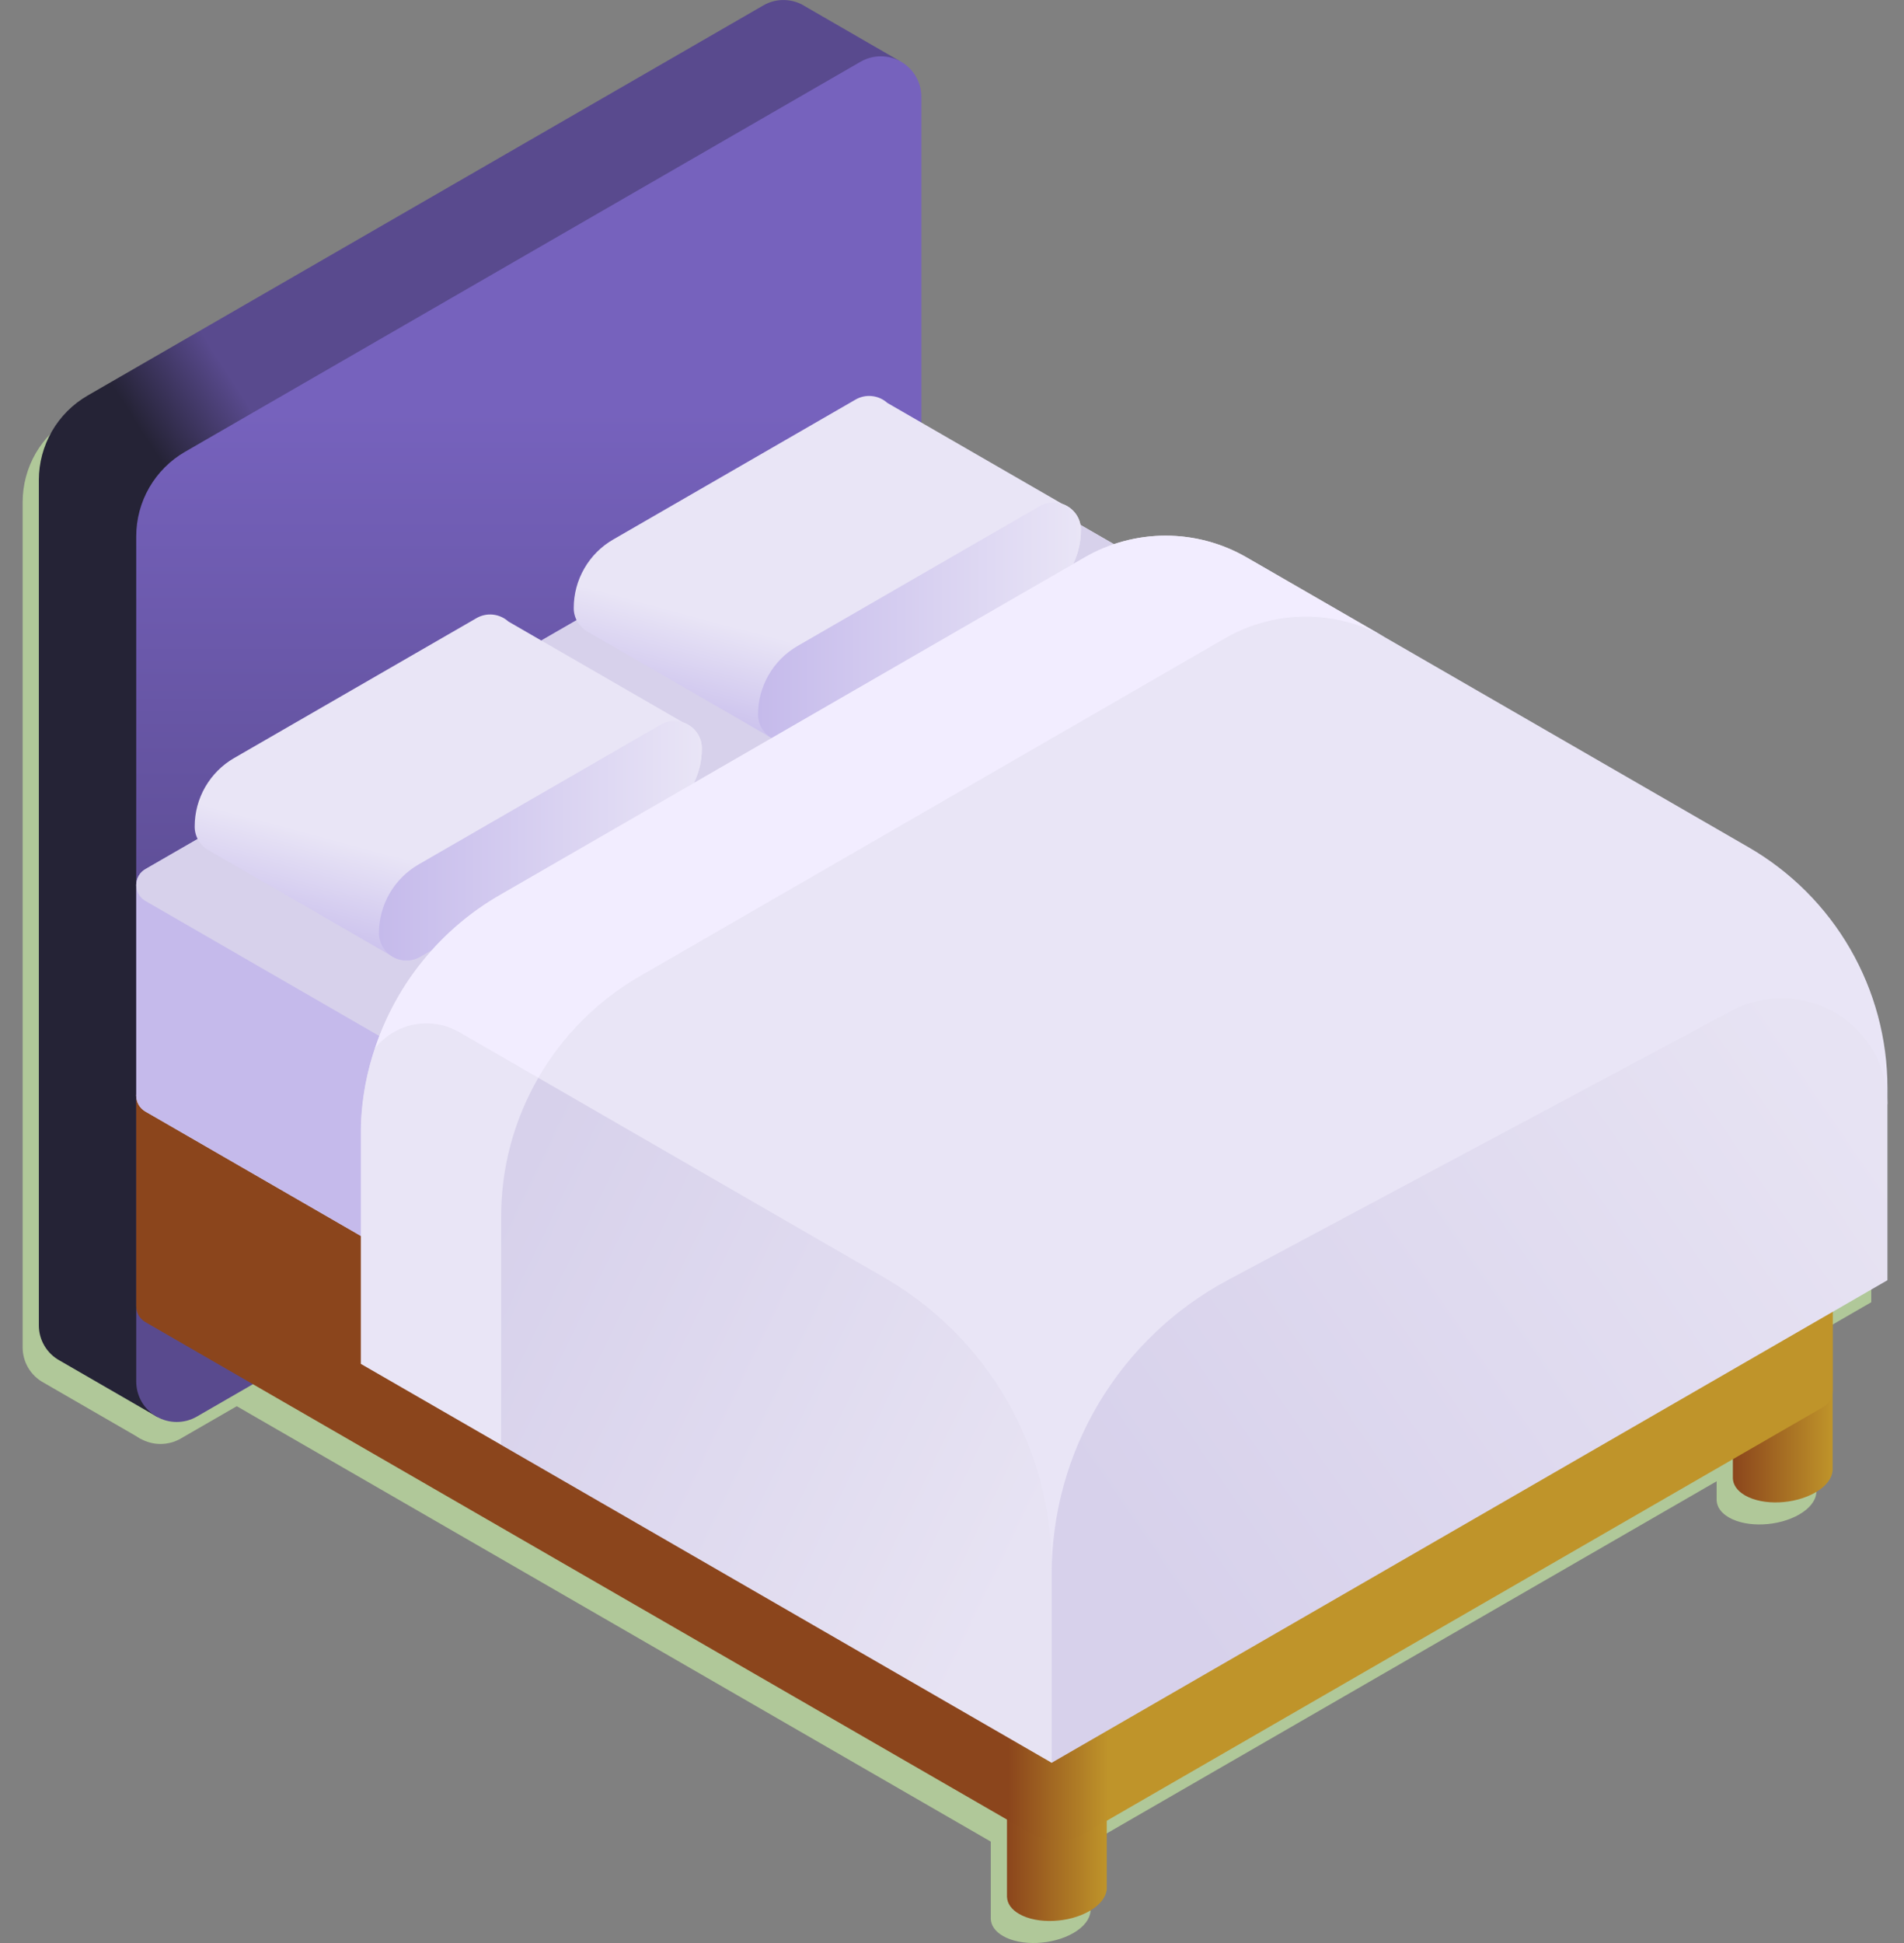<svg width="49" height="50" viewBox="0 0 49 50" fill="none" xmlns="http://www.w3.org/2000/svg">
<rect x="0" y="0" width="49" height="50" fill="#808080" stroke="none"/>
<path d="M28.066 37.082L25.498 37.259V49.385H25.499C25.506 49.548 25.609 49.702 25.811 49.819C26.276 50.087 27.086 50.053 27.622 49.744C27.898 49.585 28.046 49.384 28.063 49.19H28.066V37.082Z" fill="#B0C899"/>
<path d="M46.746 26.311L44.178 26.488V38.614H44.179C44.187 38.777 44.29 38.931 44.492 39.048C44.956 39.316 45.766 39.283 46.303 38.973C46.578 38.814 46.727 38.613 46.743 38.419H46.746V26.311Z" fill="#B0C899"/>
<path d="M22.721 2.127L20.324 0.742L20.323 0.744C20.162 0.635 19.974 0.574 19.78 0.567C19.586 0.561 19.394 0.609 19.226 0.707L1.838 10.746C1.457 10.966 1.14 11.283 0.919 11.664C0.699 12.046 0.583 12.479 0.583 12.919V34.669C0.582 34.854 0.631 35.036 0.725 35.196C0.819 35.356 0.954 35.488 1.117 35.577L3.6 37.012C3.607 37.016 3.613 37.02 3.62 37.023L3.634 37.032L3.635 37.031L22.72 2.128L22.721 2.127Z" fill="#B0C899"/>
<path d="M3.089 36.117V14.368C3.089 13.927 3.205 13.494 3.425 13.113C3.645 12.731 3.962 12.414 4.344 12.194L21.731 2.155C21.89 2.064 22.069 2.016 22.252 2.016C22.435 2.016 22.614 2.064 22.773 2.155C22.931 2.247 23.063 2.378 23.154 2.537C23.245 2.695 23.294 2.875 23.293 3.058V24.806C23.293 25.247 23.177 25.68 22.957 26.061C22.737 26.443 22.42 26.76 22.038 26.98L4.651 37.019C4.492 37.11 4.313 37.158 4.13 37.158C3.947 37.158 3.768 37.11 3.609 37.019C3.451 36.928 3.32 36.796 3.228 36.638C3.137 36.479 3.089 36.3 3.089 36.117Z" fill="#B0C899"/>
<path d="M46.511 30.532L23.761 17.398C23.539 17.269 23.286 17.201 23.029 17.201C22.772 17.201 22.52 17.269 22.297 17.398L3.327 28.35C3.254 28.392 3.194 28.451 3.153 28.523C3.111 28.595 3.089 28.677 3.09 28.76V34.179C3.089 34.263 3.111 34.344 3.153 34.416C3.194 34.489 3.254 34.548 3.327 34.589L26.076 47.724C26.298 47.852 26.551 47.92 26.808 47.92C27.065 47.92 27.317 47.852 27.54 47.724L46.511 36.771C46.584 36.729 46.645 36.668 46.686 36.595C46.728 36.522 46.749 36.438 46.747 36.354H46.747V30.948C46.749 30.864 46.728 30.781 46.686 30.708C46.645 30.634 46.584 30.574 46.511 30.532H46.511Z" fill="#B0C899"/>
<path d="M26.075 42.306L3.326 29.171C3.253 29.13 3.194 29.07 3.152 28.998C3.11 28.926 3.088 28.844 3.088 28.761C3.088 28.678 3.11 28.596 3.152 28.524C3.194 28.452 3.253 28.392 3.326 28.351L22.296 17.398C22.519 17.27 22.771 17.202 23.028 17.202C23.285 17.202 23.538 17.27 23.76 17.398L46.51 30.532C46.582 30.574 46.641 30.634 46.683 30.706C46.725 30.778 46.747 30.859 46.747 30.942C46.747 31.026 46.725 31.107 46.683 31.179C46.641 31.251 46.582 31.311 46.51 31.353L27.539 42.306C27.316 42.434 27.064 42.502 26.807 42.502C26.55 42.502 26.297 42.434 26.075 42.306Z" fill="#B0C899"/>
<path d="M46.511 25.113L23.761 11.979C23.539 11.85 23.286 11.783 23.029 11.783C22.772 11.783 22.52 11.85 22.297 11.979L3.327 22.931C3.254 22.973 3.194 23.032 3.153 23.104C3.111 23.176 3.089 23.258 3.09 23.341V28.76C3.089 28.844 3.111 28.925 3.153 28.997C3.194 29.07 3.254 29.129 3.327 29.171L26.076 42.305C26.298 42.434 26.551 42.501 26.808 42.501C27.065 42.501 27.317 42.434 27.54 42.305L46.511 31.352C46.584 31.31 46.645 31.25 46.686 31.176C46.728 31.103 46.749 31.019 46.747 30.935H46.747V25.529C46.749 25.445 46.728 25.362 46.686 25.289C46.644 25.215 46.584 25.155 46.511 25.113Z" fill="#B0C899"/>
<path d="M26.075 36.886L3.326 23.752C3.253 23.711 3.194 23.651 3.152 23.579C3.11 23.507 3.088 23.425 3.088 23.342C3.088 23.259 3.11 23.177 3.152 23.105C3.194 23.033 3.253 22.974 3.326 22.932L22.296 11.979C22.519 11.851 22.771 11.783 23.028 11.783C23.285 11.783 23.538 11.851 23.76 11.979L46.51 25.113C46.582 25.155 46.641 25.215 46.683 25.287C46.725 25.359 46.747 25.44 46.747 25.524C46.747 25.607 46.725 25.688 46.683 25.76C46.641 25.832 46.582 25.892 46.51 25.934L27.539 36.886C27.316 37.015 27.064 37.082 26.807 37.082C26.55 37.082 26.297 37.015 26.075 36.886Z" fill="#B0C899"/>
<path d="M17.403 19.295C17.334 19.235 17.254 19.189 17.168 19.159L12.665 16.56C12.555 16.46 12.415 16.398 12.268 16.383C12.12 16.368 11.971 16.4 11.842 16.474L5.61 20.072C5.301 20.251 5.044 20.508 4.865 20.818C4.687 21.127 4.593 21.478 4.593 21.835C4.592 21.965 4.627 22.092 4.695 22.202C4.762 22.312 4.858 22.402 4.973 22.461L9.644 25.158C9.753 25.234 9.882 25.277 10.015 25.282C10.149 25.288 10.28 25.255 10.396 25.188L16.627 21.59C16.937 21.411 17.194 21.154 17.373 20.845C17.551 20.535 17.645 20.184 17.645 19.827C17.646 19.726 17.625 19.626 17.583 19.534C17.541 19.443 17.479 19.361 17.403 19.296V19.295Z" fill="#B0C899"/>
<path d="M10.354 22.813L16.586 19.215C16.694 19.153 16.815 19.12 16.939 19.12C17.063 19.12 17.185 19.153 17.292 19.215C17.4 19.277 17.489 19.366 17.551 19.473C17.613 19.581 17.645 19.703 17.645 19.826C17.645 20.184 17.551 20.535 17.373 20.844C17.194 21.154 16.937 21.411 16.628 21.59L10.396 25.188C10.288 25.25 10.166 25.282 10.042 25.282C9.918 25.282 9.797 25.25 9.689 25.188C9.582 25.126 9.493 25.037 9.431 24.929C9.369 24.822 9.336 24.7 9.336 24.576C9.336 24.219 9.43 23.867 9.609 23.558C9.788 23.248 10.045 22.991 10.354 22.813Z" fill="#B0C899"/>
<path d="M27.158 13.671C27.089 13.611 27.009 13.565 26.923 13.535L22.421 10.936C22.31 10.837 22.171 10.775 22.023 10.759C21.875 10.744 21.726 10.776 21.598 10.851L15.366 14.449C15.057 14.627 14.8 14.884 14.621 15.194C14.442 15.503 14.348 15.854 14.348 16.211C14.347 16.341 14.383 16.468 14.45 16.578C14.517 16.688 14.614 16.778 14.729 16.837L19.399 19.533C19.509 19.609 19.638 19.653 19.771 19.658C19.904 19.663 20.036 19.63 20.151 19.563L26.383 15.965C26.692 15.787 26.949 15.53 27.128 15.22C27.307 14.911 27.401 14.56 27.401 14.202C27.401 14.101 27.38 14.002 27.338 13.91C27.296 13.818 27.235 13.737 27.158 13.671L27.158 13.671Z" fill="#B0C899"/>
<path d="M20.11 17.189L26.341 13.591C26.449 13.529 26.571 13.496 26.695 13.496C26.819 13.496 26.941 13.528 27.048 13.59C27.155 13.652 27.245 13.742 27.307 13.849C27.369 13.956 27.401 14.078 27.401 14.202C27.401 14.56 27.307 14.911 27.128 15.22C26.95 15.53 26.693 15.787 26.383 15.966L20.151 19.564C20.044 19.625 19.922 19.658 19.798 19.658C19.674 19.658 19.552 19.625 19.445 19.564C19.338 19.502 19.249 19.412 19.187 19.305C19.125 19.198 19.092 19.076 19.092 18.952C19.092 18.595 19.186 18.243 19.365 17.934C19.544 17.624 19.8 17.367 20.11 17.189H20.11Z" fill="#B0C899"/>
<path d="M26.648 45.928L48.157 28.975V28.56C48.157 27.305 47.826 26.072 47.199 24.986C46.572 23.899 45.669 22.997 44.582 22.369L31.662 14.909C31.029 14.544 30.311 14.351 29.581 14.351C28.85 14.351 28.132 14.544 27.499 14.909L12.443 23.602C11.408 24.2 10.539 25.048 9.916 26.069C9.293 27.09 8.936 28.25 8.878 29.445L26.648 45.928Z" fill="#B0C899"/>
<path d="M22.336 33.441L11.406 27.13C11.054 26.926 10.641 26.856 10.242 26.932C9.843 27.008 9.484 27.226 9.232 27.544L12.479 37.747V37.748L26.648 45.929V40.91C26.648 39.396 26.25 37.908 25.493 36.597C24.736 35.286 23.647 34.198 22.336 33.441H22.336Z" fill="#B0C899"/>
<path d="M31.184 33.506L44.151 26.573C44.566 26.352 45.031 26.241 45.501 26.253C45.971 26.264 46.43 26.398 46.834 26.639C47.237 26.881 47.571 27.223 47.803 27.633C48.035 28.042 48.157 28.504 48.157 28.974V33.511L26.648 45.929V41.073C26.648 39.519 27.07 37.995 27.869 36.662C28.668 35.329 29.814 34.238 31.184 33.506H31.184Z" fill="#B0C899"/>
<path d="M31.662 14.909C31.029 14.544 30.311 14.351 29.581 14.351C28.85 14.351 28.132 14.544 27.499 14.909L12.443 23.602C10.926 24.478 9.783 25.881 9.232 27.544L13.436 28.302C14.064 27.215 14.966 26.312 16.053 25.685L31.11 16.992C31.737 16.63 32.447 16.438 33.171 16.435C33.894 16.431 34.606 16.617 35.237 16.973L31.662 14.909Z" fill="#B0C899"/>
<path d="M12.479 37.746V31.875C12.479 30.621 12.809 29.389 13.436 28.302L11.406 27.13C11.054 26.926 10.641 26.856 10.242 26.932C9.842 27.008 9.484 27.226 9.232 27.544C8.985 28.268 8.862 29.028 8.869 29.792V35.663L12.479 37.746Z" fill="#B0C899"/>
<g style="mix-blend-mode:luminosity">
<path d="M28.483 36.515L25.915 36.692V48.818H25.916C25.923 48.981 26.026 49.136 26.228 49.252C26.693 49.52 27.503 49.487 28.039 49.177C28.315 49.018 28.463 48.817 28.48 48.623H28.483V36.515Z" fill="url(#paint0_linear_115:208)"/>
<path d="M47.163 25.744L44.596 25.922V38.047H44.596C44.604 38.21 44.707 38.365 44.909 38.481C45.373 38.749 46.183 38.716 46.72 38.406C46.995 38.247 47.144 38.046 47.16 37.852H47.163V25.744Z" fill="url(#paint1_linear_115:208)"/>
<path d="M23.138 1.561L20.741 0.176L20.74 0.177C20.579 0.068 20.391 0.007 20.197 0.001C20.003 -0.006 19.811 0.042 19.643 0.14L2.255 10.179C1.874 10.399 1.557 10.716 1.336 11.098C1.116 11.479 1 11.912 1 12.353V34.102C0.999 34.287 1.048 34.469 1.142 34.629C1.236 34.789 1.371 34.921 1.534 35.01L4.017 36.445C4.024 36.449 4.03 36.453 4.037 36.457L4.051 36.465L4.052 36.464L23.137 1.562L23.138 1.561Z" fill="url(#paint2_linear_115:208)"/>
<path d="M3.506 35.55V13.801C3.506 13.36 3.622 12.927 3.842 12.546C4.063 12.164 4.379 11.847 4.761 11.627L22.148 1.588C22.307 1.497 22.486 1.449 22.669 1.449C22.852 1.449 23.032 1.497 23.19 1.588C23.348 1.68 23.48 1.811 23.571 1.97C23.663 2.128 23.711 2.308 23.711 2.491V24.24C23.711 24.68 23.595 25.113 23.374 25.495C23.154 25.876 22.837 26.193 22.456 26.413L5.068 36.452C4.91 36.544 4.73 36.592 4.547 36.592C4.364 36.592 4.185 36.544 4.027 36.452C3.868 36.361 3.737 36.229 3.645 36.071C3.554 35.913 3.506 35.733 3.506 35.55Z" fill="url(#paint3_linear_115:208)"/>
<path d="M46.927 29.965L24.178 16.831C23.955 16.702 23.703 16.635 23.446 16.635C23.189 16.635 22.936 16.702 22.713 16.831L3.743 27.784C3.671 27.825 3.611 27.884 3.569 27.956C3.528 28.029 3.506 28.11 3.506 28.194V33.612C3.506 33.696 3.528 33.778 3.569 33.85C3.611 33.922 3.671 33.981 3.743 34.023L26.492 47.157C26.715 47.285 26.967 47.353 27.224 47.353C27.481 47.353 27.734 47.285 27.957 47.157L46.927 36.204C47 36.162 47.061 36.102 47.103 36.028C47.144 35.955 47.165 35.871 47.163 35.787H47.164V30.381C47.166 30.297 47.144 30.214 47.103 30.141C47.061 30.067 47.001 30.007 46.927 29.965H46.927Z" fill="url(#paint4_linear_115:208)"/>
<path d="M26.492 41.739L3.743 28.604C3.671 28.563 3.611 28.503 3.569 28.431C3.528 28.359 3.506 28.277 3.506 28.194C3.506 28.111 3.528 28.029 3.569 27.957C3.611 27.885 3.671 27.826 3.743 27.784L22.713 16.831C22.936 16.703 23.188 16.635 23.445 16.635C23.703 16.635 23.955 16.703 24.178 16.831L46.927 29.966C46.999 30.007 47.059 30.067 47.1 30.139C47.142 30.211 47.164 30.293 47.164 30.376C47.164 30.459 47.142 30.541 47.1 30.613C47.059 30.684 46.999 30.744 46.927 30.786L27.956 41.739C27.734 41.867 27.481 41.935 27.224 41.935C26.967 41.935 26.714 41.867 26.492 41.739Z" fill="#D7D1EB"/>
<path d="M46.927 24.546L24.178 11.412C23.955 11.284 23.703 11.216 23.446 11.216C23.189 11.216 22.936 11.284 22.713 11.412L3.743 22.365C3.671 22.406 3.611 22.465 3.569 22.538C3.528 22.61 3.506 22.691 3.506 22.775V28.194C3.506 28.277 3.528 28.359 3.569 28.431C3.611 28.503 3.671 28.562 3.743 28.604L26.492 41.738C26.715 41.867 26.967 41.934 27.224 41.934C27.481 41.934 27.734 41.867 27.957 41.738L46.927 30.785C47 30.744 47.061 30.683 47.103 30.609C47.144 30.536 47.165 30.453 47.163 30.368H47.164V24.962C47.165 24.878 47.144 24.795 47.102 24.722C47.061 24.649 47 24.588 46.927 24.546Z" fill="url(#paint5_linear_115:208)"/>
<path d="M26.492 36.319L3.743 23.185C3.671 23.144 3.611 23.084 3.569 23.012C3.528 22.94 3.506 22.858 3.506 22.775C3.506 22.692 3.528 22.61 3.569 22.538C3.611 22.466 3.671 22.407 3.743 22.365L22.713 11.412C22.936 11.284 23.188 11.216 23.445 11.216C23.703 11.216 23.955 11.284 24.178 11.412L46.927 24.547C46.999 24.588 47.059 24.648 47.1 24.72C47.142 24.792 47.164 24.874 47.164 24.957C47.164 25.04 47.142 25.122 47.1 25.194C47.059 25.266 46.999 25.325 46.927 25.367L27.956 36.319C27.734 36.448 27.481 36.516 27.224 36.516C26.967 36.516 26.714 36.448 26.492 36.319Z" fill="#D7D1EB"/>
<path d="M17.82 18.728C17.751 18.669 17.671 18.622 17.585 18.593L13.082 15.993C12.972 15.893 12.833 15.832 12.685 15.816C12.537 15.801 12.388 15.833 12.26 15.908L6.027 19.506C5.718 19.684 5.461 19.941 5.282 20.251C5.104 20.56 5.01 20.911 5.01 21.269C5.009 21.398 5.045 21.525 5.112 21.635C5.179 21.746 5.275 21.835 5.391 21.894L10.061 24.591C10.171 24.667 10.3 24.71 10.433 24.715C10.566 24.721 10.698 24.688 10.813 24.621L17.045 21.023C17.354 20.844 17.611 20.587 17.79 20.278C17.968 19.968 18.063 19.617 18.063 19.26C18.063 19.159 18.042 19.059 18 18.968C17.958 18.876 17.897 18.794 17.82 18.729V18.728Z" fill="url(#paint6_linear_115:208)"/>
<path d="M10.771 22.246L17.003 18.648C17.11 18.586 17.232 18.553 17.356 18.553C17.48 18.553 17.602 18.586 17.709 18.648C17.817 18.71 17.906 18.799 17.968 18.907C18.03 19.014 18.062 19.136 18.062 19.26C18.062 19.617 17.968 19.968 17.79 20.278C17.611 20.587 17.354 20.844 17.044 21.023L10.812 24.621C10.705 24.683 10.583 24.715 10.459 24.715C10.335 24.715 10.214 24.683 10.106 24.621C9.999 24.559 9.91 24.47 9.848 24.362C9.786 24.255 9.753 24.133 9.753 24.009C9.753 23.652 9.847 23.301 10.026 22.991C10.205 22.682 10.462 22.425 10.771 22.246Z" fill="url(#paint7_linear_115:208)"/>
<path d="M27.575 13.104C27.506 13.044 27.426 12.998 27.34 12.968L22.837 10.369C22.727 10.27 22.588 10.208 22.44 10.193C22.292 10.177 22.143 10.209 22.015 10.284L15.783 13.882C15.473 14.06 15.216 14.317 15.038 14.627C14.859 14.936 14.765 15.287 14.765 15.645C14.764 15.774 14.8 15.901 14.867 16.011C14.934 16.122 15.031 16.211 15.146 16.27L19.816 18.967C19.926 19.043 20.055 19.086 20.188 19.091C20.321 19.096 20.453 19.064 20.568 18.997L26.8 15.399C27.109 15.22 27.366 14.963 27.545 14.653C27.724 14.344 27.818 13.993 27.818 13.635C27.818 13.535 27.797 13.435 27.755 13.343C27.713 13.252 27.652 13.17 27.575 13.104L27.575 13.104Z" fill="url(#paint8_linear_115:208)"/>
<path d="M20.527 16.622L26.758 13.024C26.866 12.962 26.988 12.929 27.112 12.929C27.236 12.929 27.358 12.962 27.465 13.024C27.572 13.086 27.662 13.175 27.724 13.282C27.786 13.39 27.818 13.511 27.818 13.636C27.818 13.993 27.724 14.344 27.546 14.654C27.367 14.963 27.11 15.22 26.8 15.399L20.568 18.997C20.461 19.059 20.339 19.091 20.215 19.091C20.091 19.091 19.97 19.059 19.862 18.997C19.755 18.935 19.666 18.846 19.604 18.738C19.542 18.631 19.509 18.509 19.509 18.385C19.509 18.028 19.603 17.677 19.782 17.367C19.96 17.058 20.218 16.801 20.527 16.622H20.527Z" fill="url(#paint9_linear_115:208)"/>
<path d="M27.065 45.361L48.574 28.408V27.993C48.574 26.738 48.243 25.506 47.616 24.419C46.989 23.332 46.086 22.43 44.999 21.802L32.079 14.342C31.446 13.977 30.728 13.784 29.997 13.784C29.267 13.784 28.549 13.977 27.916 14.342L12.86 23.035C11.825 23.633 10.956 24.481 10.333 25.502C9.71 26.523 9.353 27.683 9.295 28.878L27.065 45.361Z" fill="#E9E5F6"/>
<path d="M22.753 32.874L11.823 26.563C11.471 26.359 11.058 26.289 10.659 26.365C10.26 26.442 9.901 26.659 9.649 26.978L12.896 37.18V37.181L27.065 45.362V40.343C27.065 38.829 26.667 37.342 25.91 36.031C25.153 34.719 24.064 33.631 22.753 32.874H22.753Z" fill="url(#paint10_linear_115:208)"/>
<path d="M31.601 32.939L44.568 26.007C44.983 25.785 45.448 25.674 45.918 25.686C46.388 25.698 46.847 25.831 47.251 26.073C47.654 26.314 47.988 26.657 48.22 27.066C48.452 27.475 48.574 27.937 48.574 28.408V32.944L27.065 45.362V40.506C27.065 38.953 27.487 37.428 28.286 36.095C29.085 34.762 30.23 33.672 31.601 32.939H31.601Z" fill="url(#paint11_linear_115:208)"/>
<path d="M32.079 14.342C31.446 13.977 30.728 13.784 29.997 13.784C29.267 13.784 28.549 13.977 27.916 14.342L12.86 23.035C11.343 23.911 10.2 25.314 9.649 26.978L13.853 27.735C14.481 26.648 15.383 25.745 16.471 25.118L31.527 16.425C32.154 16.063 32.864 15.871 33.588 15.868C34.311 15.864 35.023 16.05 35.654 16.406L32.079 14.342Z" fill="#F2EDFF"/>
<path d="M12.897 37.18V31.308C12.896 30.054 13.226 28.822 13.854 27.735L11.823 26.563C11.471 26.359 11.058 26.289 10.659 26.365C10.26 26.442 9.901 26.659 9.649 26.978C9.402 27.701 9.279 28.461 9.286 29.225V35.097L12.897 37.18Z" fill="#E9E5F6"/>
</g>
<defs>
<linearGradient id="paint0_linear_115:208" x1="25.915" y1="42.974" x2="28.483" y2="42.974" gradientUnits="userSpaceOnUse">
<stop stop-color="#8B451C"/>
<stop offset="1" stop-color="#BF942A"/>
</linearGradient>
<linearGradient id="paint1_linear_115:208" x1="44.596" y1="32.203" x2="47.163" y2="32.203" gradientUnits="userSpaceOnUse">
<stop stop-color="#8B451C"/>
<stop offset="1" stop-color="#BF942A"/>
</linearGradient>
<linearGradient id="paint2_linear_115:208" x1="6.999" y1="16.336" x2="9.259" y2="14.884" gradientUnits="userSpaceOnUse">
<stop stop-color="#252336"/>
<stop offset="1" stop-color="#594A8E"/>
</linearGradient>
<linearGradient id="paint3_linear_115:208" x1="13.608" y1="26.014" x2="13.608" y2="10.586" gradientUnits="userSpaceOnUse">
<stop stop-color="#594A8E"/>
<stop offset="1" stop-color="#7662BD"/>
</linearGradient>
<linearGradient id="paint4_linear_115:208" x1="25.946" y1="31.994" x2="28.522" y2="31.994" gradientUnits="userSpaceOnUse">
<stop stop-color="#8B451C"/>
<stop offset="1" stop-color="#BF942A"/>
</linearGradient>
<linearGradient id="paint5_linear_115:208" x1="25.946" y1="26.575" x2="28.522" y2="26.575" gradientUnits="userSpaceOnUse">
<stop stop-color="#C5BAEB"/>
<stop offset="1" stop-color="#E9E5F6"/>
</linearGradient>
<linearGradient id="paint6_linear_115:208" x1="8.873" y1="24.885" x2="9.678" y2="21.884" gradientUnits="userSpaceOnUse">
<stop stop-color="#C5BAEB"/>
<stop offset="1" stop-color="#E9E5F6"/>
</linearGradient>
<linearGradient id="paint7_linear_115:208" x1="9.753" y1="21.634" x2="18.062" y2="21.634" gradientUnits="userSpaceOnUse">
<stop stop-color="#C5BAEB"/>
<stop offset="1" stop-color="#E9E5F6"/>
</linearGradient>
<linearGradient id="paint8_linear_115:208" x1="18.628" y1="19.261" x2="19.433" y2="16.259" gradientUnits="userSpaceOnUse">
<stop stop-color="#C5BAEB"/>
<stop offset="1" stop-color="#E9E5F6"/>
</linearGradient>
<linearGradient id="paint9_linear_115:208" x1="19.509" y1="16.01" x2="27.818" y2="16.01" gradientUnits="userSpaceOnUse">
<stop stop-color="#C5BAEB"/>
<stop offset="1" stop-color="#E9E5F6"/>
</linearGradient>
<linearGradient id="paint10_linear_115:208" x1="12.436" y1="31.91" x2="26.88" y2="38.901" gradientUnits="userSpaceOnUse">
<stop stop-color="#D7D1EB"/>
<stop offset="1" stop-color="#E7E3F3"/>
</linearGradient>
<linearGradient id="paint11_linear_115:208" x1="28.722" y1="39.498" x2="46.715" y2="27.091" gradientUnits="userSpaceOnUse">
<stop stop-color="#D7D1EB"/>
<stop offset="1" stop-color="#E7E3F3"/>
</linearGradient>
</defs>
</svg>
